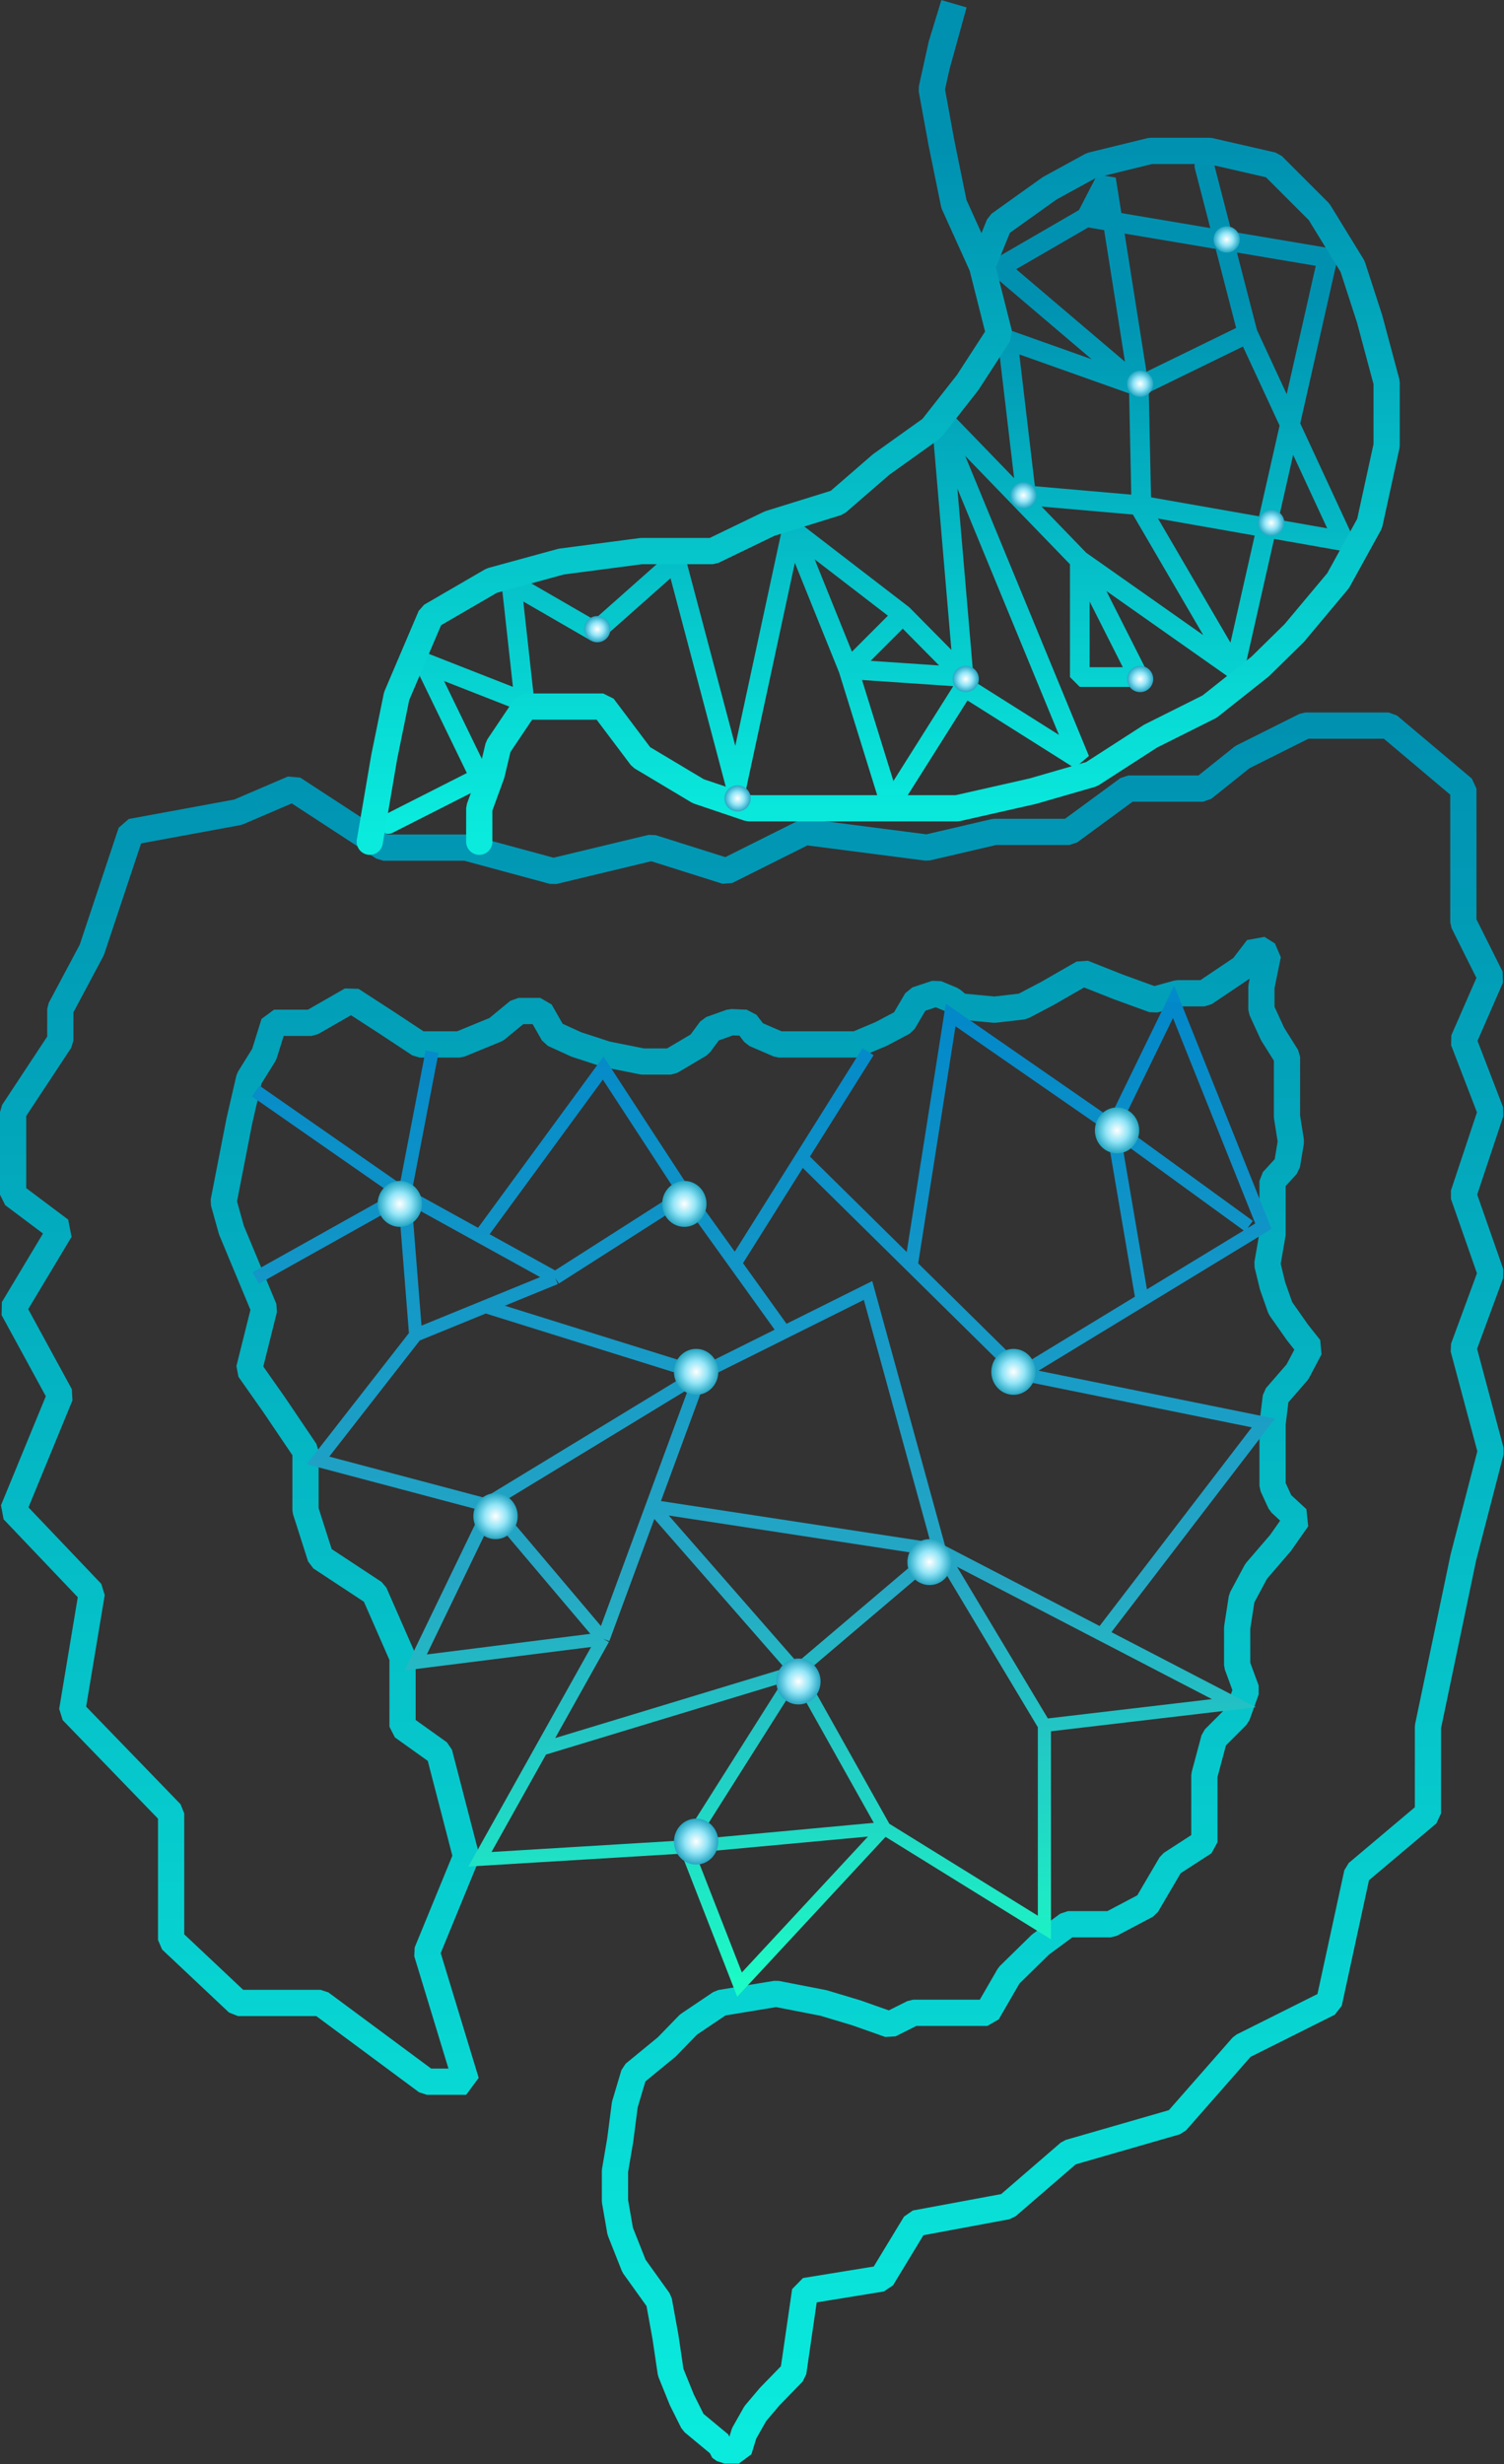 <svg width="1147" height="1878" viewBox="0 0 1147 1878" fill="none" xmlns="http://www.w3.org/2000/svg">
<rect x="0" y="0" width="1147" height="1878" fill="#333333" stroke="none"/>
<path d="M296 628L366 592.5L323.5 505L400 535L390 444.5L454 481.5L515.5 427L561.5 600.5L604 403.5M604 403.5L647 510M604 403.5L688.5 468.5M647 510L688.5 468.5M647 510L735.5 516L688.5 468.5M647 510L679 613L735.5 523.5M735.5 523.5L718.5 324.5L823.5 579L735.5 523.5ZM718.5 318.5L823.5 427M823.5 427V516H868.5L823.5 427ZM823.5 427L941.5 510M941.5 510L870.497 388.42M941.5 510L1012.5 196.5L828.5 165.5M868.5 385L782.5 377.5L768.5 259L868.5 294.5M868.5 385L870.497 388.42M868.5 385L1025 412.5L951.5 254M868.5 294.5L870.497 388.42M868.5 294.5L951.5 254M868.5 294.5L762 204L828.5 165.5M868.5 294.5L843.5 136.5L828.5 165.5M951.5 254L918.5 126.5" stroke="url(#paint0_linear_44_66)" stroke-width="15" stroke-linecap="round" stroke-linejoin="bevel"/>
<path d="M1013.5 1526.5L947.5 1559.5L897 1617L815.5 1640.5L768 1681.5L698 1694.5L672.5 1736.5L614 1746L605 1808L587 1826.5L576 1839.5L567.5 1854.5L563.5 1867.5H552.5L549 1865V1863L528.5 1846L520 1829L511.5 1808L507.5 1781L502.5 1753.5L483.5 1727L473 1700.5L469 1677.5V1654.5L473 1631L476.5 1604L483.5 1580.5L508.5 1560L525 1543L549.5 1526.5L592 1519.5L628 1526.5L653 1534L678.5 1543L696.5 1534H726H753L769.5 1505.5L793.5 1482L814.5 1466.5H847L874.5 1452L893 1420.5L918.5 1404V1377V1353L926 1325L943.5 1307.5L950.5 1288L943.5 1269V1240.5L947 1218L958 1197.5L976.5 1176L989.5 1157.5L976.5 1145.5L970.5 1132.5V1113V1085L973 1064.5L989.5 1045.5L999 1027.5L989.5 1015.5L976.5 997L970.5 980L966.5 963.5L970.5 940.5V924.5V900L981.5 888L984.5 870L981.5 851V839V821V805.5L970.5 788L962 769.5V752L967 727.5L959 722.5L947.5 737.5L918.5 757H898L880 762L852.5 752L826 741.5L799 757L780 767L758.5 769.5L732 767L726 762L714 757L699 762L689 779L672 788L653 796H629.5H611.5H594L575.5 788L569 779.5L557.5 779L542 784.5L533.5 796L511.5 809H490L462.5 803.5L439.5 796L422 788L412 770.5H395.5L378.5 784.5L350.5 796H320L295 779.5L268 762L237.5 779.5H209L201.5 803.5L190 822L182.5 854.5L170.5 916L176.5 937.5L201.5 997.5L190 1043.5L209 1070.5L233 1106V1151L244.5 1187L285.5 1214L307 1263V1316L335 1336L355.5 1415L325.5 1488L355.5 1586.5H325.5L244.5 1526.5H181.5L130.5 1478.5V1382L55 1304L70 1214L10 1151L46 1063.5L10 997.5L46 937.5L10 910.5V847.5L46 793V769L70 724L100 634L181.5 619L223.5 601L292.5 646H355.5L422 664L497 646L554 664L614 634L707 646L758.5 634H815.5L860.5 601H917.5L947.5 577L995.5 553H1059L1116 601V703L1137 745L1116 793L1137 847.5L1116 910.5L1137 970.5L1116 1027.5L1137 1106L1116 1187L1089 1316V1382L1035 1427.5L1013.5 1526.5Z" stroke="url(#paint1_linear_44_66)" stroke-width="20" stroke-linecap="round" stroke-linejoin="bevel"/>
<path d="M282 641.5L293 577L302.5 530.5L328.5 469.5L375 442.5L428 428L489 420H543.5L587 399L638.5 383L672 354L710.5 326.5L738 291.5L762 254.5L749 203M749 203L762 171L800.5 143.5L832.5 126L877.5 115H922.5L970.5 126L1006 161.5L1031.5 203L1044.5 243L1057.5 291.5V339.5L1044.5 399L1020.5 442.5L987 482.5L961 508L922.5 538.5L877.5 561L832.5 590L787.5 603L730 616H672H608H571L532.5 603L489 577L460 538.5H428H400.5L380 569L375 590L365.5 616V641.5M749 203L727.5 155.5L718 109L710.5 68L718 34L727.5 3L714.25 51" stroke="url(#paint2_linear_44_66)" stroke-width="20" stroke-linecap="round" stroke-linejoin="bevel"/>
<path d="M195 831.5L308.5 910.5M308.5 910.5L195 974M308.5 910.5L329.5 801.5M308.5 910.5L317 1017.5M308.5 910.5L366 942.25M317 1017.5L242.5 1113L370.25 1146.87M317 1017.5L370.25 995.75M423.5 974L366 942.25M423.5 974L523 910.5M423.5 974L370.25 995.75M366 942.25L460 814L523 910.5M523 910.5L560.625 962.875M374.5 1148L317 1267L460 1249M374.5 1148L460 1249M374.5 1148L370.25 1146.87M460 1249L497.25 1148M460 1249L413 1333M523 1407.5L366 1417L413 1333M523 1407.5L564 1512.5L674.5 1393.5M523 1407.5L674.5 1393.5M523 1407.5L607.5 1274M674.5 1393.5L796.5 1469V1315M674.5 1393.5L607.5 1274M796.5 1315L941 1298L840 1245.59M796.5 1315L716.5 1181.5M716.5 1181.5L840 1245.59M716.5 1181.5L607.5 1274M716.5 1181.5L497.25 1148M716.5 1181.5L662 983.5L598.25 1015.25M840 1245.59L963.5 1084.5L778.5 1047M778.5 1047L871 990.75M778.5 1047L694.906 964.594M848.5 859L895 763.5L963.5 934.5L871 990.75M848.5 859L952.5 934.5M848.5 859L725 773.5L694.906 964.594M848.5 859L871 990.75M370.25 995.75L534.5 1047M534.5 1047L370.25 1146.87M534.5 1047L497.25 1148M534.5 1047L598.25 1015.25M497.25 1148L607.5 1274M607.5 1274L413 1333M598.25 1015.25L560.625 962.875M560.625 962.875L611.312 882.188M662 801.5L611.312 882.188M611.312 882.188L694.906 964.594" stroke="url(#paint3_linear_44_66)" stroke-width="10"/>
<circle cx="736.5" cy="517.5" r="10" fill="url(#paint4_diamond_44_66)"/>
<ellipse cx="530.901" cy="1045.51" rx="16.901" ry="17.511" fill="url(#paint5_diamond_44_66)"/>
<ellipse cx="377.901" cy="1155.51" rx="16.901" ry="17.511" fill="url(#paint6_diamond_44_66)"/>
<ellipse cx="521.901" cy="917.511" rx="16.901" ry="17.511" fill="url(#paint7_diamond_44_66)"/>
<ellipse cx="772.901" cy="1045.51" rx="16.901" ry="17.511" fill="url(#paint8_diamond_44_66)"/>
<ellipse cx="304.901" cy="917.511" rx="16.901" ry="17.511" fill="url(#paint9_diamond_44_66)"/>
<ellipse cx="608.901" cy="1281.51" rx="16.901" ry="17.511" fill="url(#paint10_diamond_44_66)"/>
<ellipse cx="530.901" cy="1403.51" rx="16.901" ry="17.511" fill="url(#paint11_diamond_44_66)"/>
<ellipse cx="851.901" cy="861.511" rx="16.901" ry="17.511" fill="url(#paint12_diamond_44_66)"/>
<ellipse cx="708.901" cy="1190.51" rx="16.901" ry="17.511" fill="url(#paint13_diamond_44_66)"/>
<circle cx="780.5" cy="377.5" r="10" fill="url(#paint14_diamond_44_66)"/>
<circle cx="869.5" cy="517.5" r="10" fill="url(#paint15_diamond_44_66)"/>
<circle cx="562.5" cy="608.5" r="10" fill="url(#paint16_diamond_44_66)"/>
<circle cx="935.5" cy="182.5" r="10" fill="url(#paint17_diamond_44_66)"/>
<circle cx="969.5" cy="398.5" r="10" fill="url(#paint18_diamond_44_66)"/>
<circle cx="869.5" cy="292.5" r="10" fill="url(#paint19_diamond_44_66)"/>
<circle cx="455.5" cy="479.5" r="10" fill="url(#paint20_diamond_44_66)"/>
<defs>
<linearGradient id="paint0_linear_44_66" x1="660.5" y1="226.419" x2="660.5" y2="626.625" gradientUnits="userSpaceOnUse">
<stop stop-color="#0091B1"/>
<stop offset="1" stop-color="#0AEBDD"/>
</linearGradient>
<linearGradient id="paint1_linear_44_66" x1="573.5" y1="553" x2="573.5" y2="1863" gradientUnits="userSpaceOnUse">
<stop stop-color="#0091B1"/>
<stop offset="1" stop-color="#0AEBDD"/>
</linearGradient>
<linearGradient id="paint2_linear_44_66" x1="669.75" y1="115" x2="669.75" y2="639.698" gradientUnits="userSpaceOnUse">
<stop stop-color="#0091B1"/>
<stop offset="1" stop-color="#0AEBDD"/>
</linearGradient>
<linearGradient id="paint3_linear_44_66" x1="579.25" y1="763.5" x2="579.25" y2="1512.5" gradientUnits="userSpaceOnUse">
<stop stop-color="#028BCB"/>
<stop offset="0" stop-color="#0288C9"/>
<stop offset="0.589" stop-color="#25A7C4"/>
<stop offset="1" stop-color="#1CFBC5"/>
</linearGradient>
<radialGradient id="paint4_diamond_44_66" cx="0" cy="0" r="1" gradientUnits="userSpaceOnUse" gradientTransform="translate(736.5 517.5) rotate(90) scale(10)">
<stop stop-color="white"/>
<stop offset="0.5" stop-color="#93E5F7"/>
<stop offset="1" stop-color="#25A7C4"/>
</radialGradient>
<radialGradient id="paint5_diamond_44_66" cx="0" cy="0" r="1" gradientUnits="userSpaceOnUse" gradientTransform="translate(530.901 1045.51) rotate(90) scale(17.511 16.901)">
<stop stop-color="white"/>
<stop offset="0.5" stop-color="#93E5F7"/>
<stop offset="1" stop-color="#25A7C4"/>
</radialGradient>
<radialGradient id="paint6_diamond_44_66" cx="0" cy="0" r="1" gradientUnits="userSpaceOnUse" gradientTransform="translate(377.901 1155.51) rotate(90) scale(17.511 16.901)">
<stop stop-color="white"/>
<stop offset="0.5" stop-color="#93E5F7"/>
<stop offset="1" stop-color="#25A7C4"/>
</radialGradient>
<radialGradient id="paint7_diamond_44_66" cx="0" cy="0" r="1" gradientUnits="userSpaceOnUse" gradientTransform="translate(521.901 917.511) rotate(90) scale(17.511 16.901)">
<stop stop-color="white"/>
<stop offset="0.5" stop-color="#93E5F7"/>
<stop offset="1" stop-color="#25A7C4"/>
</radialGradient>
<radialGradient id="paint8_diamond_44_66" cx="0" cy="0" r="1" gradientUnits="userSpaceOnUse" gradientTransform="translate(772.901 1045.51) rotate(90) scale(17.511 16.901)">
<stop stop-color="white"/>
<stop offset="0.5" stop-color="#93E5F7"/>
<stop offset="1" stop-color="#25A7C4"/>
</radialGradient>
<radialGradient id="paint9_diamond_44_66" cx="0" cy="0" r="1" gradientUnits="userSpaceOnUse" gradientTransform="translate(304.901 917.511) rotate(90) scale(17.511 16.901)">
<stop stop-color="white"/>
<stop offset="0.5" stop-color="#93E5F7"/>
<stop offset="1" stop-color="#25A7C4"/>
</radialGradient>
<radialGradient id="paint10_diamond_44_66" cx="0" cy="0" r="1" gradientUnits="userSpaceOnUse" gradientTransform="translate(608.901 1281.51) rotate(90) scale(17.511 16.901)">
<stop stop-color="white"/>
<stop offset="0.5" stop-color="#93E5F7"/>
<stop offset="1" stop-color="#25A7C4"/>
</radialGradient>
<radialGradient id="paint11_diamond_44_66" cx="0" cy="0" r="1" gradientUnits="userSpaceOnUse" gradientTransform="translate(530.901 1403.51) rotate(90) scale(17.511 16.901)">
<stop stop-color="white"/>
<stop offset="0.5" stop-color="#93E5F7"/>
<stop offset="1" stop-color="#25A7C4"/>
</radialGradient>
<radialGradient id="paint12_diamond_44_66" cx="0" cy="0" r="1" gradientUnits="userSpaceOnUse" gradientTransform="translate(851.901 861.511) rotate(90) scale(17.511 16.901)">
<stop stop-color="white"/>
<stop offset="0.5" stop-color="#93E5F7"/>
<stop offset="1" stop-color="#25A7C4"/>
</radialGradient>
<radialGradient id="paint13_diamond_44_66" cx="0" cy="0" r="1" gradientUnits="userSpaceOnUse" gradientTransform="translate(708.901 1190.51) rotate(90) scale(17.511 16.901)">
<stop stop-color="white"/>
<stop offset="0.5" stop-color="#93E5F7"/>
<stop offset="1" stop-color="#25A7C4"/>
</radialGradient>
<radialGradient id="paint14_diamond_44_66" cx="0" cy="0" r="1" gradientUnits="userSpaceOnUse" gradientTransform="translate(780.5 377.5) rotate(90) scale(10)">
<stop stop-color="white"/>
<stop offset="0.5" stop-color="#93E5F7"/>
<stop offset="1" stop-color="#25A7C4"/>
</radialGradient>
<radialGradient id="paint15_diamond_44_66" cx="0" cy="0" r="1" gradientUnits="userSpaceOnUse" gradientTransform="translate(869.5 517.5) rotate(90) scale(10)">
<stop stop-color="white"/>
<stop offset="0.5" stop-color="#93E5F7"/>
<stop offset="1" stop-color="#25A7C4"/>
</radialGradient>
<radialGradient id="paint16_diamond_44_66" cx="0" cy="0" r="1" gradientUnits="userSpaceOnUse" gradientTransform="translate(562.5 608.5) rotate(90) scale(10)">
<stop stop-color="white"/>
<stop offset="0.5" stop-color="#93E5F7"/>
<stop offset="1" stop-color="#25A7C4"/>
</radialGradient>
<radialGradient id="paint17_diamond_44_66" cx="0" cy="0" r="1" gradientUnits="userSpaceOnUse" gradientTransform="translate(935.5 182.5) rotate(90) scale(10)">
<stop stop-color="white"/>
<stop offset="0.5" stop-color="#93E5F7"/>
<stop offset="1" stop-color="#25A7C4"/>
</radialGradient>
<radialGradient id="paint18_diamond_44_66" cx="0" cy="0" r="1" gradientUnits="userSpaceOnUse" gradientTransform="translate(969.5 398.5) rotate(90) scale(10)">
<stop stop-color="white"/>
<stop offset="0.5" stop-color="#93E5F7"/>
<stop offset="1" stop-color="#25A7C4"/>
</radialGradient>
<radialGradient id="paint19_diamond_44_66" cx="0" cy="0" r="1" gradientUnits="userSpaceOnUse" gradientTransform="translate(869.5 292.5) rotate(90) scale(10)">
<stop stop-color="white"/>
<stop offset="0.5" stop-color="#93E5F7"/>
<stop offset="1" stop-color="#25A7C4"/>
</radialGradient>
<radialGradient id="paint20_diamond_44_66" cx="0" cy="0" r="1" gradientUnits="userSpaceOnUse" gradientTransform="translate(455.5 479.5) rotate(90) scale(10)">
<stop stop-color="white"/>
<stop offset="0.5" stop-color="#93E5F7"/>
<stop offset="1" stop-color="#25A7C4"/>
</radialGradient>
</defs>
</svg>
